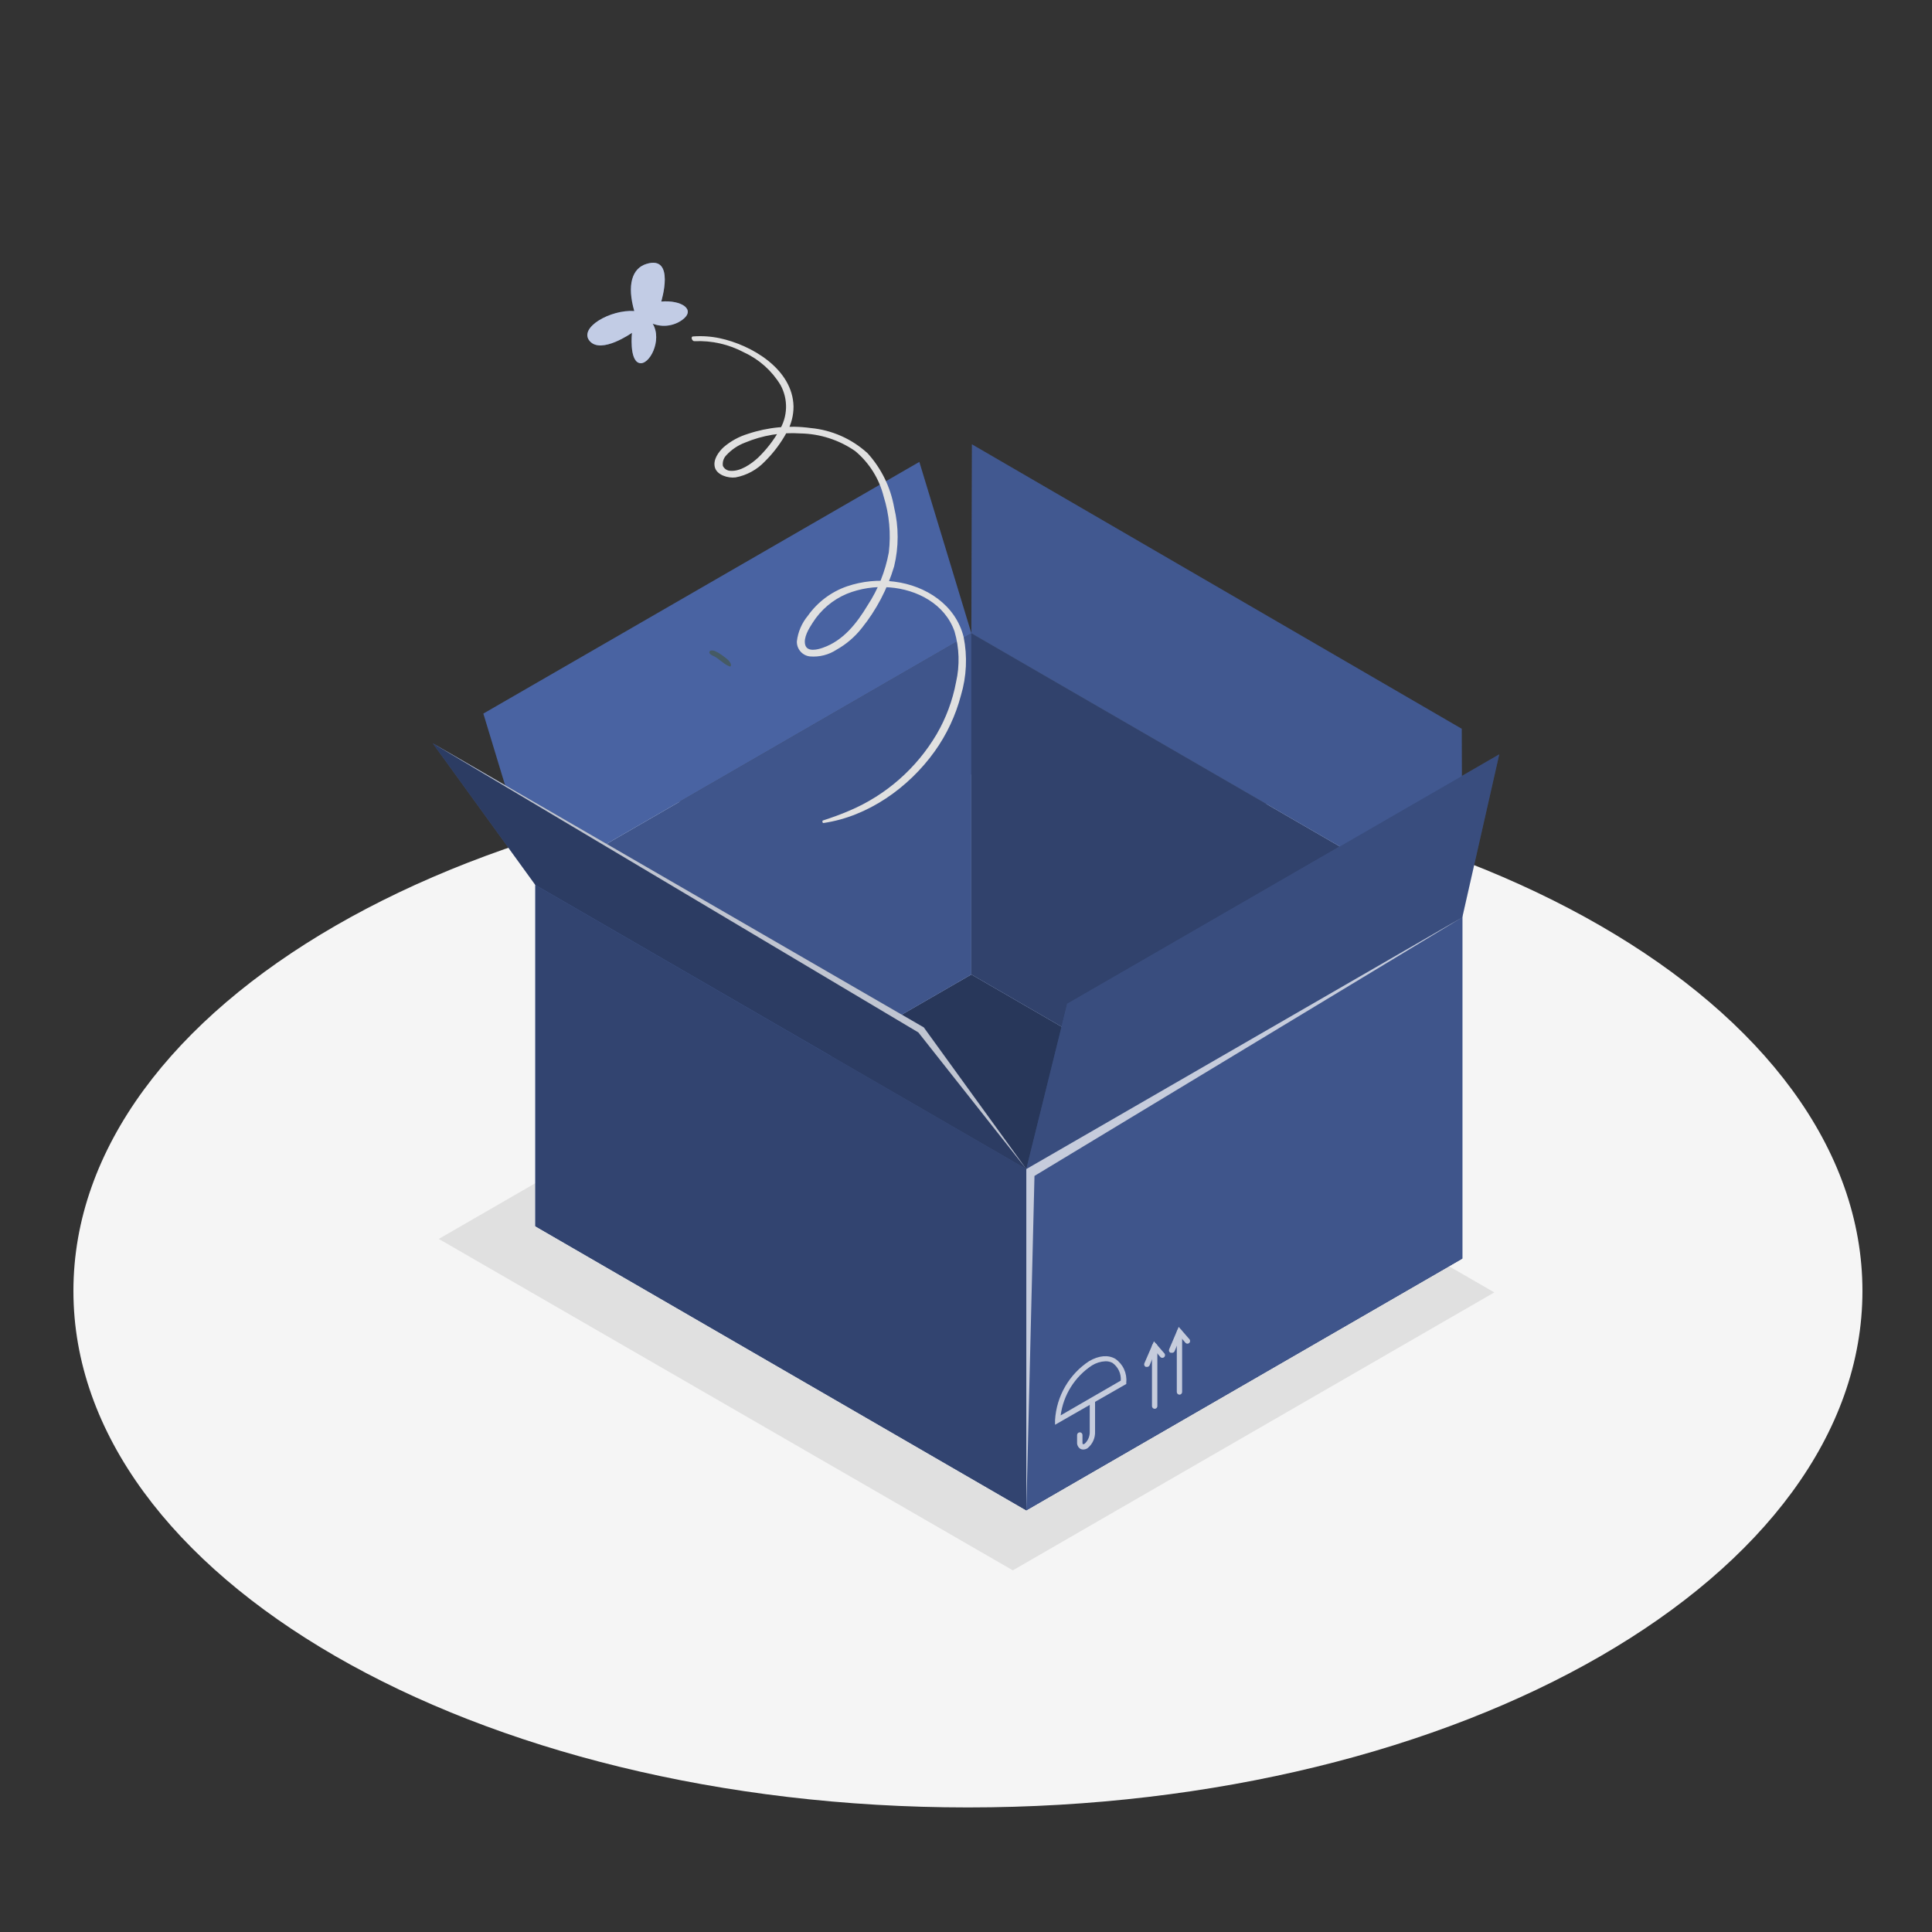 <svg width="300" height="300" viewBox="0 0 300 300" fill="none" xmlns="http://www.w3.org/2000/svg">
<rect x="0" y="0" width="300" height="300" fill="#333333" stroke="none"/>
<path d="M150.3 280.658C227.012 280.658 289.199 244.752 289.199 200.461C289.199 156.169 227.012 120.264 150.3 120.264C73.587 120.264 11.4 156.169 11.4 200.461C11.4 244.752 73.587 280.658 150.3 280.658Z" fill="#F5F5F5"/>
<path d="M68.133 192.379L157.27 243.841L232.035 200.685L142.897 149.224L68.133 192.379Z" fill="#E0E0E0"/>
<path d="M227.063 195.428L159.366 234.518L83.133 190.399L150.83 151.318L227.063 195.428Z" fill="#516EB4"/>
<path opacity="0.5" d="M227.063 195.428L159.366 234.518L83.133 190.399L150.83 151.318L227.063 195.428Z" fill="black"/>
<path d="M150.83 98.333V151.318L83.133 190.398V137.423L150.83 98.333Z" fill="#516EB4"/>
<path opacity="0.23" d="M150.83 98.333V151.318L83.133 190.398V137.423L150.83 98.333Z" fill="black"/>
<path d="M159.366 181.532V234.517L83.133 190.398V137.423L159.366 181.532Z" fill="#516EB4"/>
<path opacity="0.38" d="M159.366 181.532V234.517L83.133 190.398V137.423L159.366 181.532Z" fill="black"/>
<path d="M227.064 142.443V195.428L150.831 151.318V98.333L227.064 142.443Z" fill="#516EB4"/>
<path opacity="0.4" d="M227.064 142.443V195.428L150.831 151.318V98.333L227.064 142.443Z" fill="black"/>
<path d="M227.064 195.428V142.443L159.366 181.532V234.517L227.064 195.428Z" fill="#516EB4"/>
<path opacity="0.23" d="M227.064 195.428V142.443L159.366 181.532V234.517L227.064 195.428Z" fill="black"/>
<path d="M150.831 98.333L150.922 69L226.972 113.165L227.064 142.443L150.831 98.333Z" fill="#516EB4"/>
<path opacity="0.2" d="M150.831 98.333L150.922 69L226.972 113.165L227.064 142.443L150.831 98.333Z" fill="black"/>
<path d="M159.366 181.533L165.717 155.871L232.8 117.139L227.064 142.443L159.366 181.533Z" fill="#516EB4"/>
<path opacity="0.3" d="M159.366 181.533L165.717 155.871L232.8 117.139L227.064 142.443L159.366 181.533Z" fill="black"/>
<path d="M83.133 137.422L75.056 110.806L142.754 71.726L150.83 98.333L83.133 137.422Z" fill="#516EB4"/>
<path opacity="0.1" d="M83.133 137.422L75.056 110.806L142.754 71.726L150.83 98.333L83.133 137.422Z" fill="black"/>
<path d="M83.133 137.422L67.2 115.423L143.442 159.532L159.366 181.532L83.133 137.422Z" fill="#516EB4"/>
<path opacity="0.45" d="M83.133 137.422L67.2 115.423L143.442 159.532L159.366 181.532L83.133 137.422Z" fill="black"/>
<g opacity="0.7">
<path d="M179.301 218.758C179.191 218.759 179.085 218.715 179.006 218.638C178.927 218.561 178.881 218.456 178.879 218.345V209.021C178.881 208.909 178.926 208.803 179.005 208.725C179.084 208.646 179.19 208.601 179.301 208.598C179.411 208.601 179.517 208.646 179.594 208.725C179.671 208.804 179.714 208.91 179.714 209.021V218.345C179.714 218.455 179.671 218.56 179.593 218.638C179.516 218.715 179.411 218.758 179.301 218.758Z" fill="white"/>
<path d="M178.08 212.251C178.025 212.26 177.969 212.26 177.915 212.251C177.815 212.205 177.736 212.122 177.695 212.02C177.654 211.917 177.654 211.803 177.694 211.701L179.181 208.277L180.833 210.186C180.892 210.272 180.918 210.376 180.905 210.479C180.892 210.582 180.842 210.677 180.763 210.745C180.685 210.813 180.584 210.85 180.48 210.848C180.376 210.847 180.276 210.807 180.2 210.737L179.42 209.819L178.502 212.022C178.462 212.098 178.401 212.16 178.326 212.201C178.251 212.242 178.165 212.259 178.08 212.251Z" fill="white"/>
<path d="M183.146 216.565C183.036 216.563 182.931 216.517 182.854 216.438C182.777 216.359 182.733 216.253 182.733 216.143V206.827C182.733 206.718 182.777 206.612 182.854 206.535C182.932 206.458 183.037 206.414 183.146 206.414C183.256 206.414 183.361 206.458 183.438 206.535C183.516 206.612 183.559 206.718 183.559 206.827V216.134C183.561 216.189 183.551 216.244 183.531 216.296C183.511 216.348 183.481 216.395 183.442 216.435C183.404 216.475 183.358 216.507 183.307 216.529C183.257 216.552 183.202 216.564 183.146 216.565Z" fill="white"/>
<path d="M181.925 210.058C181.871 210.066 181.815 210.066 181.76 210.058C181.71 210.036 181.664 210.004 181.626 209.964C181.588 209.925 181.559 209.878 181.539 209.827C181.519 209.775 181.51 209.721 181.512 209.666C181.514 209.611 181.526 209.557 181.549 209.507L183.027 206.038L184.679 207.937C184.755 208.016 184.798 208.122 184.798 208.231C184.798 208.341 184.755 208.446 184.679 208.525C184.64 208.564 184.595 208.595 184.544 208.616C184.494 208.637 184.44 208.647 184.385 208.647C184.331 208.647 184.276 208.637 184.226 208.616C184.176 208.595 184.13 208.564 184.091 208.525L183.311 207.607L182.394 209.81C182.356 209.898 182.288 209.971 182.203 210.016C182.118 210.061 182.02 210.076 181.925 210.058Z" fill="white"/>
</g>
<g opacity="0.7">
<path d="M168.205 225.082C168.048 225.085 167.893 225.047 167.755 224.972C167.589 224.866 167.455 224.717 167.366 224.541C167.277 224.365 167.237 224.168 167.25 223.972V222.824C167.253 222.714 167.298 222.609 167.377 222.532C167.456 222.455 167.562 222.411 167.673 222.411C167.782 222.411 167.887 222.455 167.965 222.532C168.042 222.61 168.086 222.715 168.086 222.824V223.972C168.086 224.137 168.086 224.229 168.168 224.247C168.251 224.265 168.297 224.247 168.434 224.174C168.693 223.935 168.896 223.643 169.031 223.318C169.166 222.994 169.228 222.643 169.215 222.292V217.519C169.215 217.41 169.258 217.305 169.336 217.227C169.413 217.15 169.518 217.106 169.628 217.106C169.737 217.106 169.842 217.15 169.92 217.227C169.997 217.305 170.041 217.41 170.041 217.519V222.292C170.061 222.788 169.965 223.281 169.759 223.732C169.553 224.183 169.244 224.58 168.857 224.889C168.66 225.011 168.435 225.077 168.205 225.082Z" fill="white"/>
<path d="M163.827 221.237V220.521C163.936 218.683 164.473 216.895 165.396 215.302C166.318 213.708 167.601 212.352 169.141 211.343C170.646 210.48 172.078 210.351 173.179 210.994C173.767 211.397 174.235 211.95 174.535 212.596C174.836 213.242 174.957 213.956 174.886 214.665V214.904L163.827 221.237ZM171.637 211.379C170.902 211.413 170.188 211.634 169.563 212.022C168.243 212.89 167.126 214.032 166.287 215.37C165.447 216.708 164.906 218.211 164.699 219.777L174.033 214.381C174.073 213.849 173.974 213.316 173.748 212.834C173.521 212.351 173.173 211.936 172.739 211.627C172.399 211.449 172.02 211.364 171.637 211.379Z" fill="white"/>
</g>
<path opacity="0.7" d="M67.2 115.423L143.442 159.532L159.366 181.532L142.598 160.313L67.2 115.423Z" fill="white"/>
<path opacity="0.7" d="M227.064 142.443L159.366 181.532V234.517L160.633 182.597L227.064 142.443Z" fill="white"/>
<path d="M127.862 127.798C134.778 126.793 141.095 122.314 145.13 116.683C147.011 114.052 148.397 111.097 149.219 107.963C150.092 105.032 150.235 101.931 149.637 98.931C148.392 93.913 143.775 90.942 138.895 90.321C136.419 89.993 133.901 90.24 131.534 91.043C129.08 91.89 126.951 93.488 125.445 95.613C124.501 96.746 123.907 98.131 123.736 99.599C123.722 100.174 123.923 100.733 124.301 101.165C124.678 101.597 125.203 101.87 125.772 101.93C127.235 102.054 128.698 101.68 129.925 100.869C131.422 100.025 132.74 98.895 133.806 97.542C136.092 94.704 137.802 91.444 138.841 87.944C139.569 84.941 139.569 81.806 138.841 78.803C138.287 75.662 136.86 72.743 134.724 70.384C132.275 68.145 129.168 66.768 125.872 66.463C122.592 66.01 119.252 66.322 116.112 67.377C114.732 67.798 113.454 68.501 112.358 69.443C111.577 70.174 110.686 71.381 111.004 72.569C111.322 73.757 113.049 74.287 114.221 74.132C115.956 73.805 117.546 72.939 118.765 71.655C120.124 70.309 121.279 68.769 122.191 67.085C122.869 65.874 123.223 64.507 123.218 63.117C123.1 57.322 116.729 53.574 111.74 52.514C110.393 52.231 109.014 52.139 107.641 52.24C107.178 52.24 107.46 53.008 107.832 52.98C110.517 52.857 113.185 53.464 115.557 54.735C117.897 55.817 119.862 57.577 121.201 59.79C121.797 60.881 122.092 62.113 122.053 63.358C122.015 64.602 121.645 65.813 120.983 66.865C120.093 68.424 118.985 69.846 117.693 71.088C116.611 72.075 114.966 73.218 113.449 73.108C113.198 73.108 112.953 73.036 112.741 72.902C112.529 72.768 112.358 72.577 112.249 72.35C112.203 72.049 112.228 71.743 112.321 71.454C112.414 71.165 112.573 70.902 112.785 70.686C113.588 69.817 114.58 69.147 115.684 68.73C118.411 67.59 121.363 67.102 124.309 67.304C127.345 67.359 130.297 68.313 132.797 70.046C134.975 71.865 136.522 74.333 137.214 77.094C138.091 79.898 138.363 82.859 138.014 85.778C137.474 88.715 136.352 91.513 134.715 94.004C133.033 96.802 130.925 99.489 127.762 100.586C126.981 100.869 125.345 101.281 125.036 100.138C124.727 98.995 125.618 97.588 126.19 96.701C127.456 94.697 129.302 93.131 131.479 92.213C133.58 91.366 135.849 91.022 138.105 91.207C142.385 91.527 146.729 93.776 148.22 98.054C148.967 100.611 149.049 103.318 148.456 105.915C147.921 108.762 146.904 111.496 145.448 113.996C142.316 119.308 137.573 123.47 131.916 125.87C130.571 126.455 129.189 126.948 127.781 127.405C127.635 127.46 127.699 127.826 127.862 127.798Z" fill="#E0E0E0"/>
<path d="M98.49 48.298C94.826 48.036 89.779 50.883 91.574 52.962C93.37 55.041 98.132 51.678 98.132 51.678C98.132 51.678 97.684 55.882 99.241 56.361C100.798 56.84 102.905 52.826 101.347 50.259C102.098 50.551 102.912 50.652 103.713 50.55C104.513 50.449 105.275 50.15 105.927 49.681C108.144 48.072 105.799 46.553 102.676 46.824C102.676 46.824 104.91 39.593 100.395 40.976C98.132 41.654 97.335 44.266 98.49 48.298Z" fill="#516EB4"/>
<path opacity="0.65" d="M98.49 48.298C94.826 48.036 89.779 50.883 91.574 52.962C93.37 55.041 98.132 51.678 98.132 51.678C98.132 51.678 97.684 55.882 99.241 56.361C100.798 56.84 102.905 52.826 101.347 50.259C102.098 50.551 102.912 50.652 103.713 50.55C104.513 50.449 105.275 50.15 105.927 49.681C108.144 48.072 105.799 46.553 102.676 46.824C102.676 46.824 104.91 39.593 100.395 40.976C98.132 41.654 97.335 44.266 98.49 48.298Z" fill="white"/>
<path d="M113.094 102.517C112.964 102.389 112.826 102.269 112.681 102.157C112.474 101.998 112.256 101.844 112.049 101.691C111.848 101.545 111.637 101.412 111.418 101.295C111.291 101.225 111.161 101.162 111.028 101.106C110.844 101.02 110.639 100.987 110.438 101.012C110.385 101.013 110.333 101.029 110.289 101.057C110.244 101.085 110.208 101.125 110.183 101.172C110.159 101.219 110.148 101.272 110.151 101.325C110.155 101.378 110.172 101.429 110.202 101.472C110.364 101.648 110.566 101.782 110.792 101.862L111.111 102.033C111.329 102.163 111.524 102.311 111.701 102.458C111.878 102.606 112.114 102.747 112.291 102.895C112.596 103.142 112.936 103.341 113.301 103.485C113.317 103.494 113.335 103.499 113.354 103.499C113.373 103.499 113.391 103.494 113.407 103.485C113.708 103.249 113.265 102.688 113.094 102.517Z" fill="#455A64"/>
</svg>
